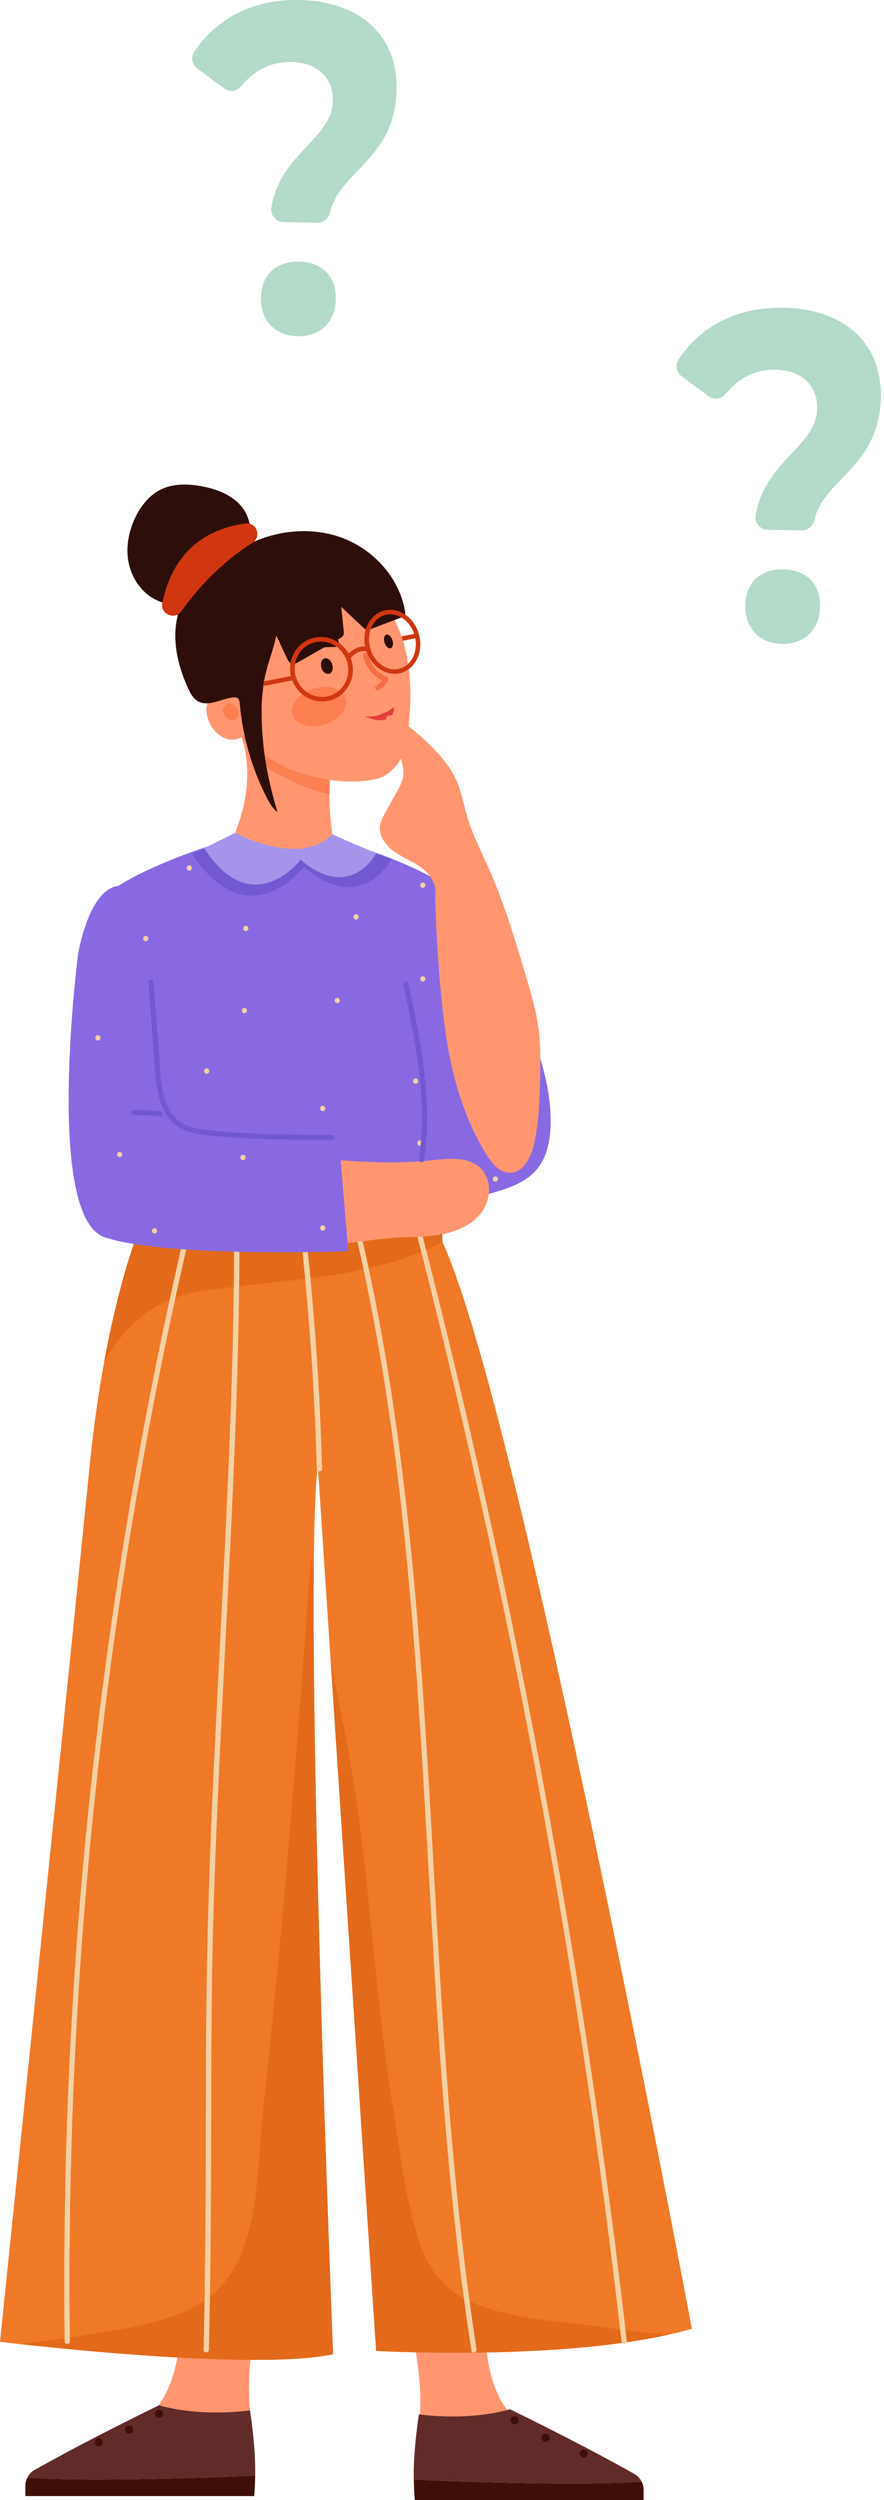 <svg width="115" height="325" viewBox="0 0 115 325" fill="none" xmlns="http://www.w3.org/2000/svg">
<g clip-path="url(#clip0_101_4)">
<path d="M33.718 300.916C33.718 300.916 31.593 307.25 32.737 315.29C32.737 315.29 25.885 318.881 19.169 314.316C19.169 314.316 24.751 310.099 22.995 298.808" fill="#FF9670"/>
<path d="M3.547 322.106C3.745 321.695 4.061 321.328 4.475 321.096C6.753 319.81 12.299 316.763 20.69 312.672C20.69 312.672 25.39 314.235 32.521 313.342C32.521 313.342 33.277 317.978 33.196 321.82C28.82 322.016 11.975 322.686 3.547 322.106Z" fill="#602B29"/>
<path d="M33.196 321.82C33.178 322.775 33.133 323.696 33.07 324.482H3.304V323.088C3.304 322.74 3.403 322.4 3.547 322.097C11.975 322.686 28.82 322.016 33.196 321.82Z" fill="#400E09"/>
<path d="M13.388 317.505C13.388 317.791 13.154 318.032 12.857 318.032C12.569 318.032 12.326 317.8 12.326 317.505C12.326 317.219 12.56 316.978 12.857 316.978C13.154 316.978 13.388 317.21 13.388 317.505Z" fill="#400E09"/>
<path d="M17.332 315.826C17.332 316.111 17.098 316.353 16.801 316.353C16.513 316.353 16.27 316.12 16.27 315.826C16.27 315.54 16.504 315.298 16.801 315.298C17.098 315.307 17.332 315.54 17.332 315.826Z" fill="#400E09"/>
<path d="M21.23 313.78C21.23 314.066 20.996 314.307 20.699 314.307C20.411 314.307 20.168 314.075 20.168 313.78C20.168 313.494 20.402 313.253 20.699 313.253C20.987 313.262 21.23 313.494 21.23 313.78Z" fill="#400E09"/>
<path d="M52.437 297.745C52.437 297.745 55.849 310.662 54.283 315.808C54.283 315.808 61.135 319.399 67.851 314.834C67.851 314.834 61.306 312.645 63.529 294.288" fill="#FF9670"/>
<path d="M83.472 322.624C83.274 322.213 82.959 321.846 82.545 321.614C80.267 320.328 74.721 317.282 66.329 313.19C66.329 313.19 61.63 314.753 54.499 313.86C54.499 313.86 53.742 318.496 53.824 322.338C58.199 322.534 75.054 323.204 83.472 322.624Z" fill="#602B29"/>
<path d="M53.833 322.338C53.85 323.293 53.895 324.214 53.959 325H83.725V323.606C83.725 323.258 83.625 322.918 83.481 322.615C75.054 323.204 58.199 322.534 53.833 322.338Z" fill="#400E09"/>
<path d="M67.464 314.637C67.464 314.923 67.23 315.164 66.933 315.164C66.644 315.164 66.401 314.932 66.401 314.637C66.401 314.351 66.635 314.11 66.933 314.11C67.23 314.119 67.464 314.351 67.464 314.637Z" fill="#400E09"/>
<path d="M76.468 318.952C76.468 319.238 76.234 319.479 75.936 319.479C75.648 319.479 75.405 319.247 75.405 318.952C75.405 318.666 75.639 318.425 75.936 318.425C76.234 318.425 76.468 318.657 76.468 318.952Z" fill="#400E09"/>
<path d="M71.516 316.906C71.516 317.192 71.281 317.433 70.984 317.433C70.696 317.433 70.453 317.201 70.453 316.906C70.453 316.62 70.687 316.379 70.984 316.379C71.281 316.379 71.516 316.62 71.516 316.906Z" fill="#400E09"/>
<path d="M30.054 92.747C32.224 96.311 32.593 100.59 31.729 104.575C30.864 108.55 28.82 112.266 26.398 115.687C30.81 118.635 36.194 120.404 41.696 120.717C43.847 120.842 46.098 120.726 48.007 119.815C46.053 118.108 45.045 115.741 44.334 113.383C42.947 108.764 42.533 103.914 43.127 99.161" fill="#FF9670"/>
<path d="M36.023 100.582C37.725 101.502 40.543 102.797 42.866 103.253C42.875 101.886 42.947 100.519 43.118 99.161L30.054 92.747C30.567 93.587 30.972 94.471 31.287 95.382C32.449 97.428 33.871 99.411 36.023 100.582Z" fill="#FC7F51"/>
<path d="M54.24 82.335L50.346 83.105L50.462 83.683L54.356 82.913L54.24 82.335Z" fill="#D03711"/>
<path d="M37.338 72.433C40.975 71.451 44.991 72.835 47.71 75.435C50.42 78.026 52.401 82.046 53.004 85.735C53.607 89.424 53.418 91.738 53.067 95.463C52.977 96.446 52.329 98.554 51.717 99.331C51.095 100.108 50.312 100.832 49.367 101.145C47.872 101.636 45.027 101.761 42.686 101.341C38.976 100.68 35.735 99.581 33.097 96.919C30.459 94.257 30.351 91.765 30.855 88.058" fill="#FF9670"/>
<path d="M31.585 91.122C31.044 90.702 30.459 90.318 29.802 90.13C29.145 89.942 28.388 89.978 27.821 90.353C27.272 90.711 26.939 91.345 26.867 91.997C26.795 92.649 26.957 93.301 27.227 93.9C27.713 94.963 28.631 95.883 29.784 96.106C30.936 96.33 32.278 95.669 32.566 94.543C32.755 93.793 32.485 93.015 32.179 92.301" fill="#FF9670"/>
<path d="M30.693 91.854C30.504 91.702 30.297 91.568 30.063 91.497C29.829 91.434 29.559 91.443 29.361 91.577C29.163 91.702 29.046 91.926 29.019 92.158C28.992 92.39 29.046 92.622 29.145 92.837C29.316 93.212 29.64 93.543 30.054 93.623C30.459 93.703 30.936 93.471 31.044 93.069C31.116 92.801 31.017 92.524 30.909 92.274" fill="#FC7F51"/>
<path d="M26.984 78.749C25.705 78.928 24.4 78.937 23.121 78.776C22.014 78.633 20.906 78.347 19.943 77.793C18.223 76.802 17.071 74.98 16.711 73.032C16.35 71.094 16.747 69.057 17.602 67.27C18.331 65.752 19.448 64.34 20.978 63.608C22.608 62.831 24.517 62.884 26.299 63.224C28.424 63.626 30.621 64.519 31.774 66.341C33.124 68.485 32.665 71.263 31.918 73.684" fill="#2D0E0B"/>
<path d="M52.689 79.473C51.96 75.051 48.475 71.281 44.208 69.807C39.94 68.342 35.042 69.066 31.171 71.37C29.919 72.121 28.767 73.014 27.614 73.916C26.615 74.694 25.615 75.48 24.823 76.462C23.391 78.24 22.77 80.572 22.806 82.841C22.842 85.109 23.508 87.343 24.436 89.415C24.742 90.094 25.111 90.8 25.759 91.166C27.137 91.943 28.785 90.809 30.36 90.657C30.54 90.639 30.738 90.639 30.891 90.737C31.125 90.889 31.171 91.202 31.189 91.479C31.558 95.659 32.728 99.778 34.619 103.53C34.997 104.289 35.429 105.057 36.105 105.575C34.628 100.734 33.935 96.374 34.043 91.318C34.061 91.309 34.097 90.594 34.106 90.577C34.169 89.808 34.358 88.486 34.412 88.218C34.916 85.806 35.438 85.011 35.942 82.608C36.402 83.591 36.861 84.565 37.32 85.547C37.464 85.842 37.635 86.172 37.95 86.271C38.256 86.369 38.59 86.199 38.869 86.038C40.633 85.038 42.398 84.029 44.154 83.028C44.361 82.912 44.577 82.778 44.667 82.573C44.748 82.394 44.73 82.188 44.712 81.992C44.604 80.956 44.496 79.919 44.388 78.883C45.306 79.741 46.215 80.598 47.125 81.465C47.296 81.626 47.485 81.795 47.719 81.84C47.944 81.885 48.169 81.795 48.385 81.715C49.673 81.224 50.96 80.741 52.248 80.25C52.392 80.196 52.545 80.134 52.635 80.009C52.743 79.848 52.725 79.651 52.689 79.473Z" fill="#2D0E0B"/>
<path d="M23.59 79.464C25.579 76.677 28.622 73.219 32.836 70.566C34.079 69.78 33.394 67.86 31.936 68.056C27.812 68.601 22.671 70.852 21.113 78.392C20.816 79.83 22.734 80.67 23.59 79.464Z" fill="#D03711"/>
<path d="M43.532 84.1C41.741 84.118 39.472 84.323 38.607 85.386C38.175 85.913 37.608 85.833 38.004 85.27C39.22 83.51 40.975 83.243 43.568 83.01C43.847 82.983 44.099 83.278 44.09 83.6C44.072 83.859 43.82 84.163 43.532 84.1Z" fill="#2D0E0B"/>
<path d="M38.04 92.917C38.446 94.212 40.318 94.784 42.236 94.195C44.145 93.605 45.369 92.086 44.973 90.791C44.568 89.496 42.695 88.924 40.777 89.514C38.86 90.103 37.635 91.622 38.04 92.917Z" fill="#FC7F51"/>
<path d="M50.024 83.546C50.177 84.038 50.529 84.359 50.817 84.27C51.105 84.18 51.204 83.716 51.051 83.225C50.898 82.733 50.547 82.412 50.258 82.501C49.979 82.59 49.871 83.055 50.024 83.546Z" fill="#2D0E0B"/>
<path d="M41.813 86.807C41.984 87.361 42.434 87.709 42.821 87.593C43.217 87.477 43.388 86.932 43.217 86.378C43.046 85.824 42.596 85.476 42.209 85.592C41.813 85.717 41.642 86.262 41.813 86.807Z" fill="#2D0E0B"/>
<path d="M48.944 89.129C49.241 88.951 49.475 88.71 49.682 88.442C48.467 87.825 47.539 86.655 47.26 85.324C47.224 85.145 47.287 84.958 47.476 84.895C47.638 84.842 47.872 84.931 47.908 85.11C48.188 86.414 49.097 87.504 50.348 88.004C50.52 88.075 50.583 88.308 50.501 88.46C50.222 88.969 49.826 89.397 49.322 89.692C48.944 89.925 48.566 89.353 48.944 89.129Z" fill="#F46E45"/>
<path d="M51.276 91.854C51.276 91.854 49.808 93.328 47.449 93.132C47.449 93.132 51.177 94.874 51.276 91.854Z" fill="#E53E3E"/>
<path d="M41.903 91.184C41.227 91.184 40.561 91.014 39.949 90.675C38.986 90.139 38.265 89.263 37.932 88.191C37.239 85.976 38.427 83.644 40.57 82.983C41.615 82.662 42.713 82.778 43.694 83.314C44.658 83.85 45.378 84.725 45.711 85.797C46.405 88.013 45.216 90.344 43.073 91.005C42.686 91.13 42.299 91.184 41.903 91.184ZM41.732 83.403C41.399 83.403 41.065 83.457 40.741 83.555C38.914 84.118 37.905 86.128 38.499 88.022C38.788 88.942 39.409 89.71 40.237 90.166C41.065 90.621 42.011 90.728 42.893 90.451C44.721 89.889 45.729 87.888 45.135 85.985C44.847 85.065 44.226 84.297 43.397 83.841C42.875 83.546 42.308 83.403 41.732 83.403Z" fill="#D03711"/>
<path d="M51.329 87.593C49.654 87.593 48.061 86.262 47.557 84.314C46.98 82.072 48.079 79.848 49.997 79.365C50.933 79.124 51.932 79.33 52.788 79.946C53.634 80.545 54.246 81.474 54.526 82.555C54.805 83.635 54.706 84.734 54.255 85.663C53.796 86.61 53.022 87.262 52.086 87.504C51.842 87.566 51.59 87.593 51.329 87.593ZM50.771 79.857C50.564 79.857 50.348 79.884 50.15 79.937C48.547 80.339 47.638 82.242 48.133 84.171C48.628 86.101 50.339 87.343 51.95 86.932C52.716 86.735 53.355 86.199 53.733 85.404C54.12 84.6 54.201 83.635 53.958 82.689C53.715 81.742 53.184 80.938 52.446 80.42C51.923 80.044 51.347 79.857 50.771 79.857Z" fill="#D03711"/>
<path d="M38.16 87.819L34.266 88.589L34.382 89.167L38.276 88.397L38.16 87.819Z" fill="#D03711"/>
<path d="M45.495 85.654L45.027 85.297C45.09 85.226 46.467 83.502 48.034 84.207L47.791 84.743C46.648 84.225 45.513 85.637 45.495 85.654Z" fill="#D03711"/>
<path d="M17.746 160.827C17.746 160.827 13.568 171.278 11.651 190.672C9.724 210.066 0 304.427 0 304.427C0 304.427 32.557 308.375 43.334 306.035C43.334 306.035 39.391 208.145 41.336 190.422L48.926 305.615C48.926 305.615 75.009 307.08 90 302.729C90 302.729 67.716 183.508 57.551 161.425" fill="#EF7926"/>
<path d="M40.813 204.447C40.687 203.741 40.57 203.027 40.462 202.321C38.715 226.485 36.834 250.73 34.178 274.769C33.25 283.166 34.078 295.101 25.435 299.799C21.573 301.899 17.098 302.551 12.821 303.265C9.409 303.828 5.996 304.329 2.566 304.722C10.444 305.588 34.385 307.982 43.334 306.035C43.334 306.035 40.561 237.089 40.813 204.447Z" fill="#E26A1A"/>
<path d="M25.624 167.946C36.131 166.222 47.971 166.508 57.551 161.443C57.551 161.443 57.551 160.433 57.542 160.425L17.737 160.827C17.737 160.827 15.504 166.428 13.55 177.013C16.188 172.502 19.799 168.902 25.624 167.946Z" fill="#E26A1A"/>
<path d="M77.908 302.444C72.569 301.738 66.195 301.461 61.243 299.228C57.677 297.62 55.588 294.815 54.436 291.152C52.698 285.631 52.014 279.557 51.096 273.858C48.917 260.395 48.259 246.754 46.243 233.274C45.369 227.477 44.19 221.733 43.028 215.98L48.935 305.606C48.935 305.606 71.876 306.892 87.092 303.462C83.923 303.364 80.681 302.801 77.908 302.444Z" fill="#E26A1A"/>
<path d="M9.084 304.373C8.967 294.904 9.066 285.435 9.391 275.975C9.715 266.515 10.264 257.063 11.038 247.63C11.803 238.241 12.794 228.879 14 219.544C15.225 210.102 16.665 200.686 18.34 191.315C19.997 182.007 21.878 172.743 23.976 163.524C24.238 162.381 24.499 161.246 24.769 160.103C24.868 159.674 24.201 159.496 24.102 159.924C21.942 169.179 19.997 178.478 18.286 187.822C16.584 197.095 15.099 206.403 13.829 215.747C12.56 225.136 11.497 234.561 10.669 244.003C9.841 253.436 9.237 262.879 8.85 272.339C8.463 281.844 8.31 291.358 8.373 300.871C8.382 302.042 8.391 303.212 8.409 304.382C8.409 304.811 9.093 304.811 9.084 304.373Z" fill="#F3D1A4"/>
<path d="M30.45 158.254C30.495 167.794 30.252 177.326 29.883 186.858C29.505 196.577 28.992 206.287 28.496 215.998C28.001 225.726 27.506 235.463 27.182 245.2C26.858 254.839 26.786 264.469 26.777 274.117C26.768 283.47 26.741 292.823 26.552 302.176C26.534 303.274 26.507 304.373 26.48 305.472C26.471 305.91 27.155 305.91 27.173 305.472C27.407 296.253 27.443 287.025 27.47 277.806C27.488 268.14 27.488 258.475 27.767 248.809C28.055 239.09 28.523 229.379 29.01 219.669C29.505 209.95 30.027 200.231 30.432 190.502C30.837 180.935 31.125 171.368 31.152 161.8C31.152 160.621 31.152 159.442 31.152 158.263C31.134 157.816 30.45 157.816 30.45 158.254Z" fill="#F3D1A4"/>
<path d="M39.075 160.21C39.958 168.161 40.588 176.147 40.957 184.142C41.065 186.402 41.146 188.671 41.209 190.931C41.218 191.369 41.911 191.369 41.902 190.931C41.677 182.936 41.2 174.959 40.462 166.999C40.255 164.739 40.021 162.47 39.769 160.21C39.715 159.772 39.021 159.772 39.075 160.21Z" fill="#F3D1A4"/>
<path d="M46.468 161.291C48.583 170.519 50.168 179.863 51.392 189.252C52.608 198.632 53.472 208.047 54.157 217.472C54.841 226.878 55.363 236.294 55.903 245.709C56.444 255.178 57.002 264.639 57.758 274.09C58.514 283.416 59.469 292.733 60.792 302.006C60.963 303.194 61.143 304.382 61.324 305.57C61.386 306.008 62.053 305.82 61.99 305.391C60.54 296.021 59.505 286.587 58.694 277.136C57.884 267.694 57.308 258.225 56.759 248.764C56.218 239.349 55.714 229.924 55.057 220.518C54.4 211.084 53.598 201.66 52.455 192.271C51.33 182.999 49.871 173.762 47.908 164.632C47.656 163.462 47.395 162.283 47.125 161.112C47.035 160.675 46.368 160.862 46.468 161.291Z" fill="#F3D1A4"/>
<path d="M54.273 160.684C56.642 169.903 58.883 179.148 60.999 188.421C63.115 197.694 65.114 206.984 66.987 216.31C68.859 225.627 70.606 234.972 72.218 244.333C73.838 253.695 75.333 263.075 76.701 272.473C78.079 281.933 79.331 291.402 80.447 300.898C80.582 302.059 80.717 303.221 80.852 304.382C80.906 304.811 81.591 304.82 81.545 304.382C80.465 294.966 79.258 285.569 77.926 276.18C76.594 266.774 75.135 257.394 73.55 248.023C71.957 238.607 70.237 229.219 68.391 219.848C66.545 210.477 64.574 201.124 62.476 191.807C60.378 182.48 58.154 173.181 55.804 163.917C55.516 162.783 55.228 161.648 54.931 160.514C54.832 160.076 54.166 160.255 54.273 160.684Z" fill="#F3D1A4"/>
<path d="M57.317 113.606C59.892 114.41 61.873 116.509 63.196 118.85C64.511 121.181 65.267 123.781 66.15 126.309C68.436 132.794 71.741 139.191 71.633 146.06C71.606 148.195 71.183 150.446 69.787 152.072C68.238 153.868 65.807 154.591 63.511 155.226C62.278 155.565 61.008 155.913 59.739 155.779C57.758 155.574 56.038 154.207 54.994 152.519C53.959 150.83 53.508 148.856 53.238 146.891C52.509 141.701 52.887 136.43 53.256 131.204C53.626 126.032 54.031 120.708 56.354 116.063" fill="#8969E2"/>
<path d="M30.757 108.907C26.012 110.22 19.511 112.552 15.351 115.187C14.703 115.598 15.09 116.474 14.73 117.144C13.947 118.618 15.829 119.609 16.468 121.155C18.215 125.38 17.368 130.186 18.017 134.715C18.98 141.495 23.293 147.74 22.842 154.573C22.806 155.109 22.743 155.69 22.995 156.172C23.428 157.021 24.553 157.2 25.517 157.271C34.088 157.897 42.677 158.307 51.267 158.522C51.762 158.531 52.302 158.531 52.707 158.245C53.212 157.888 53.347 157.218 53.455 156.61C54.04 153.305 54.994 150.062 56.282 146.953C57.587 143.809 59.262 140.745 59.703 137.368C59.901 135.876 59.856 134.358 59.802 132.848C59.649 128.033 59.487 123.218 59.334 118.403C59.307 117.572 59.271 116.706 58.848 116C58.416 115.268 57.641 114.812 56.885 114.401C53.401 112.516 49.718 110.998 45.91 109.89C45.144 109.667 44.343 109.461 43.56 109.595C42.416 109.801 41.543 110.676 40.544 111.275C38.05 112.766 32.656 111.096 30.757 108.907Z" fill="#8969E2"/>
<path d="M56.615 116.036C56.75 114.705 55.805 113.481 54.706 112.704C53.608 111.927 52.311 111.453 51.222 110.658C50.132 109.863 49.232 108.595 49.439 107.272C49.529 106.719 49.808 106.209 50.078 105.718C50.627 104.718 51.186 103.717 51.735 102.725C51.996 102.252 52.257 101.779 52.383 101.251C52.671 100.063 52.23 98.822 51.789 97.678C51.312 96.428 50.826 95.177 50.348 93.917C50.267 93.712 50.186 93.48 50.276 93.274C50.474 92.801 51.204 93.006 51.627 93.301C53.148 94.346 54.58 95.525 55.904 96.812C57.38 98.25 58.74 99.867 59.514 101.77C60.063 103.119 60.306 104.557 60.712 105.95C61.432 108.443 62.647 110.756 63.692 113.124C65.591 117.438 66.951 121.959 68.302 126.47C69.049 128.98 69.805 131.508 70.111 134.108C70.327 136.01 70.3 137.931 70.264 139.843C70.21 142.844 70.12 145.881 69.445 148.812C69.058 150.509 68.04 152.483 66.294 152.456C64.97 152.438 64.007 151.25 63.314 150.134C60.432 145.497 58.857 140.155 58.047 134.769C57.227 129.391 56.696 121.476 56.615 116.036Z" fill="#FF9670"/>
<path d="M23.049 149.973C33.998 148.785 45.063 152.019 56.002 150.848C58.262 150.607 60.864 150.286 62.503 151.849C63.98 153.26 63.917 155.779 62.746 157.459C61.576 159.129 59.568 160.049 57.551 160.443C55.534 160.836 53.464 160.764 51.42 160.898C48.818 161.059 46.243 161.532 43.641 161.765C37.131 162.345 30.486 161.363 24.427 158.942" fill="#FF9670"/>
<path d="M30.423 108.693C30.423 108.693 38.806 114.473 43.731 109.39C43.731 109.39 47.413 110.31 50.943 111.677C50.943 111.677 47.098 119.154 39.526 112.704C39.526 112.704 32.278 122.173 24.976 110.962L30.423 108.693Z" fill="#7359D1"/>
<path d="M30.612 108.264C30.612 108.264 38.986 112.838 43.235 108.452C43.235 108.452 45.918 109.702 48.962 110.881C48.962 110.881 45.648 117.331 39.112 111.766C39.112 111.766 32.863 119.94 26.561 110.265L30.612 108.264Z" fill="#A694EA"/>
<path d="M16.234 115.205C16.234 115.205 19.673 116.17 21.546 130.329C23.419 144.488 24.976 144.917 24.976 144.917C24.976 144.917 41.57 149.499 44.316 150.795L45.306 162.658C45.306 162.658 21.465 163.524 13.614 160.835C5.762 158.147 10.156 124.04 10.156 124.04C10.156 124.04 11.714 114.383 16.234 115.205Z" fill="#8969E2"/>
<path d="M18.962 122.352C19.403 122.352 19.403 121.664 18.962 121.664C18.521 121.664 18.521 122.352 18.962 122.352Z" fill="#F3D1A4"/>
<path d="M12.741 135.269C13.182 135.269 13.182 134.581 12.741 134.581C12.29 134.581 12.29 135.269 12.741 135.269Z" fill="#F3D1A4"/>
<path d="M26.894 139.575C27.335 139.575 27.335 138.887 26.894 138.887C26.444 138.887 26.444 139.575 26.894 139.575Z" fill="#F3D1A4"/>
<path d="M15.568 150.428C16.009 150.428 16.009 149.741 15.568 149.741C15.127 149.75 15.127 150.428 15.568 150.428Z" fill="#F3D1A4"/>
<path d="M20.096 160.353C20.538 160.353 20.538 159.665 20.096 159.665C19.655 159.674 19.655 160.353 20.096 160.353Z" fill="#F3D1A4"/>
<path d="M31.612 150.804C32.053 150.804 32.053 150.116 31.612 150.116C31.162 150.125 31.162 150.804 31.612 150.804Z" fill="#F3D1A4"/>
<path d="M41.984 159.978C42.425 159.978 42.425 159.29 41.984 159.29C41.543 159.299 41.543 159.978 41.984 159.978Z" fill="#F3D1A4"/>
<path d="M41.984 144.443C42.425 144.443 42.425 143.755 41.984 143.755C41.543 143.755 41.543 144.443 41.984 144.443Z" fill="#F3D1A4"/>
<path d="M31.792 131.713C32.233 131.713 32.233 131.026 31.792 131.026C31.351 131.026 31.351 131.713 31.792 131.713Z" fill="#F3D1A4"/>
<path d="M24.625 113.177C25.067 113.177 25.067 112.489 24.625 112.489C24.184 112.489 24.184 113.177 24.625 113.177Z" fill="#F3D1A4"/>
<path d="M31.981 121.038C32.422 121.038 32.422 120.351 31.981 120.351C31.54 120.351 31.54 121.038 31.981 121.038Z" fill="#F3D1A4"/>
<path d="M43.875 130.4C44.316 130.4 44.316 129.713 43.875 129.713C43.434 129.713 43.425 130.4 43.875 130.4Z" fill="#F3D1A4"/>
<path d="M46.324 119.538C46.765 119.538 46.765 118.85 46.324 118.85C45.883 118.859 45.883 119.538 46.324 119.538Z" fill="#F3D1A4"/>
<path d="M55.003 115.419C55.444 115.419 55.444 114.732 55.003 114.732C54.562 114.741 54.562 115.419 55.003 115.419Z" fill="#F3D1A4"/>
<path d="M55.003 127.595C55.444 127.595 55.444 126.907 55.003 126.907C54.562 126.907 54.562 127.595 55.003 127.595Z" fill="#F3D1A4"/>
<path d="M54.067 140.888C54.508 140.888 54.508 140.2 54.067 140.2C53.617 140.2 53.617 140.888 54.067 140.888Z" fill="#F3D1A4"/>
<path d="M54.625 148.937C55.066 148.937 55.066 148.249 54.625 148.249C54.184 148.249 54.184 148.937 54.625 148.937Z" fill="#F3D1A4"/>
<path d="M64.439 153.618C64.88 153.618 64.88 152.93 64.439 152.93C63.998 152.93 63.998 153.618 64.439 153.618Z" fill="#F3D1A4"/>
<path d="M19.295 127.694C19.52 130.561 19.745 133.438 19.962 136.305C20.142 138.628 20.133 141.102 20.889 143.327C21.204 144.247 21.672 145.131 22.365 145.828C23.167 146.623 24.211 147.079 25.301 147.32C26.543 147.597 27.84 147.677 29.109 147.775C30.55 147.891 31.981 147.972 33.422 148.034C36.672 148.168 39.922 148.195 43.173 148.213C43.614 148.213 43.614 147.534 43.173 147.525C37.735 147.489 32.26 147.498 26.849 146.882C25.67 146.748 24.436 146.516 23.446 145.837C22.617 145.274 22.032 144.408 21.672 143.487C20.871 141.442 20.862 139.137 20.7 136.984C20.457 133.893 20.223 130.793 19.98 127.703C19.953 127.256 19.268 127.256 19.295 127.694Z" fill="#7359D1"/>
<path d="M17.359 144.944C18.521 144.944 19.682 145.015 20.835 145.149C21.024 145.167 21.177 144.979 21.177 144.81C21.177 144.604 21.015 144.488 20.835 144.47C19.682 144.336 18.521 144.265 17.359 144.265C16.918 144.256 16.918 144.944 17.359 144.944Z" fill="#7359D1"/>
<path d="M52.464 128.024C53.698 133.804 54.94 139.646 54.886 145.587C54.868 147.293 54.751 148.99 54.49 150.67C54.427 151.098 55.084 151.286 55.157 150.848C56.075 144.854 55.309 138.806 54.175 132.893C53.851 131.204 53.491 129.516 53.131 127.837C53.041 127.408 52.374 127.595 52.464 128.024Z" fill="#7359D1"/>
</g>
<g clip-path="url(#clip1_101_4)">
<path d="M106.31 53.09C106.36 50.07 104.22 48.12 100.93 48.06C98.23 48.01 96.03 49.18 94.41 51.19C93.86 51.88 92.87 52.02 92.17 51.5L88.66 48.9C87.97 48.39 87.79 47.41 88.28 46.7C91.17 42.47 95.71 39.9 101.93 40C109.52 40.13 114.72 44.35 114.59 51.62C114.43 60.78 107.07 62.26 105.93 67.66C105.77 68.42 105.1 68.96 104.32 68.95L99.87 68.87C98.89 68.85 98.14 67.98 98.3 67.01C99.43 59.94 106.23 58.05 106.31 53.09ZM96.96 78.69C97.01 75.55 99.07 73.97 101.9 74.02C104.74 74.07 106.73 75.72 106.68 78.86C106.63 81.94 104.57 83.76 101.73 83.71C98.89 83.66 96.9 81.78 96.96 78.69Z" fill="#B3DAC9"/>
</g>
<g clip-path="url(#clip2_101_4)">
<path d="M43.31 13.09C43.36 10.07 41.22 8.12 37.93 8.06C35.23 8.01 33.03 9.18 31.41 11.19C30.86 11.88 29.87 12.02 29.17 11.5L25.66 8.9C24.97 8.39 24.79 7.41 25.28 6.7C28.17 2.47 32.71 -0.1 38.93 8.04011e-06C46.52 0.13 51.72 4.35 51.59 11.62C51.43 20.78 44.07 22.26 42.93 27.66C42.77 28.42 42.1 28.96 41.32 28.95L36.87 28.87C35.89 28.85 35.14 27.98 35.3 27.01C36.43 19.94 43.23 18.05 43.31 13.09ZM33.96 38.69C34.01 35.55 36.07 33.97 38.9 34.02C41.74 34.07 43.73 35.72 43.68 38.86C43.63 41.94 41.57 43.76 38.73 43.71C35.89 43.66 33.9 41.78 33.96 38.69Z" fill="#B3DAC9"/>
</g>
<defs>
<clipPath id="clip0_101_4">
<rect width="90" height="262" fill="white" transform="translate(0 63)"/>
</clipPath>
<clipPath id="clip1_101_4">
<rect width="26.59" height="43.71" fill="white" transform="translate(88 40)"/>
</clipPath>
<clipPath id="clip2_101_4">
<rect width="26.59" height="43.71" fill="white" transform="translate(25)"/>
</clipPath>
</defs>
</svg>
